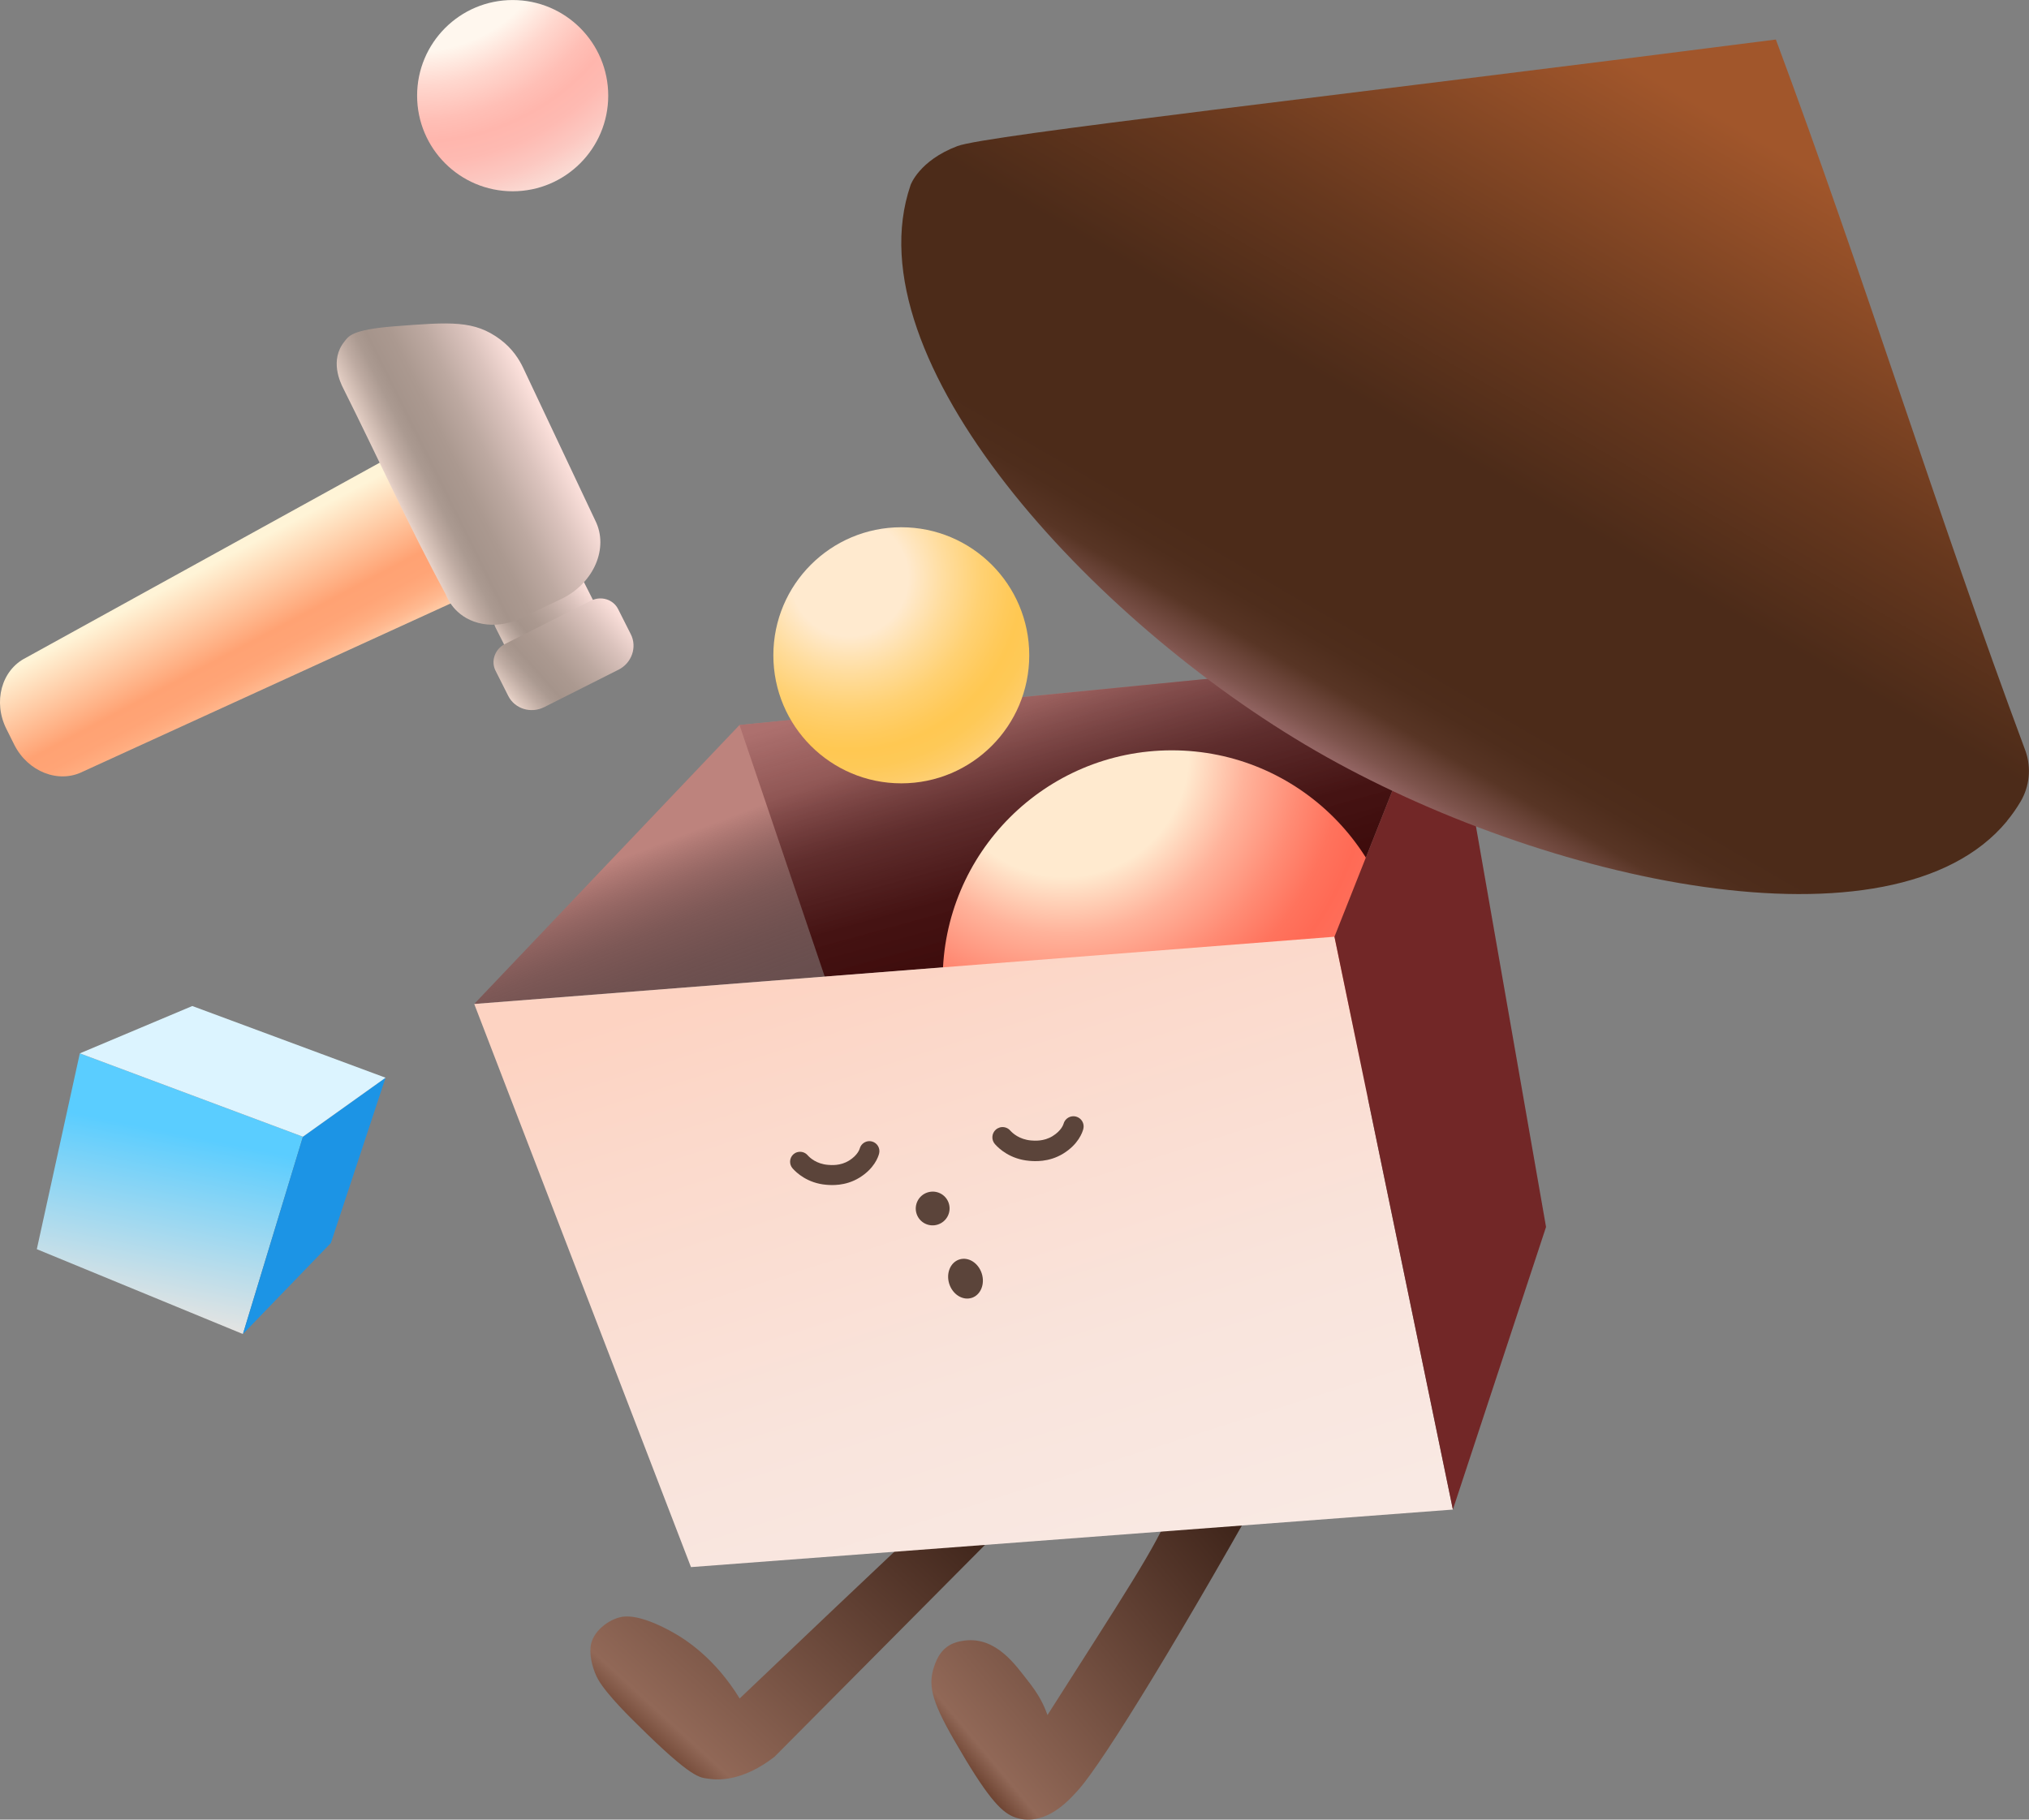 <svg
  width="369"
  height="331"
  viewBox="0 0 369 331"
  fill="none"
  xmlns="http://www.w3.org/2000/svg"
>
  <rect x="0" y="0" width="369" height="331" fill="#808080" stroke="none"/>
  <g id="character-comming-soon" clip-path="url(#clip0_30_23790)">
    <g id="&#235;&#160;&#136;&#236;&#157;&#180;&#236;&#150;&#180; 1">
      <g id="Group">
        <path
          id="Vector"
          d="M191.654 268.398C191.36 267.693 190.49 265.869 188.469 264.672C187.931 264.352 186.403 263.596 184.452 263.66C182.495 263.718 181.126 265.011 180.55 265.517C177.832 267.911 159.513 285.146 134.517 308.962C130.008 301.619 124.699 298.162 121.789 296.612C116.231 293.642 113.794 293.987 112.994 294.135C110.768 294.563 107.66 296.747 107.398 299.64C107.219 301.567 107.909 303.949 108.779 305.498C110.391 308.36 115.271 313.059 115.732 313.514C126.03 323.764 127.328 323.309 128.786 323.546C130.309 323.796 134.869 324.206 140.843 319.577C157.786 302.521 174.723 285.46 191.667 268.404H191.66L191.654 268.398Z"
          fill="url(#paint0_linear_30_23790)"
        />
        <path
          id="Vector_2"
          d="M233.421 264.064C232.743 263.245 227.638 257.201 223.219 258.565C221.639 259.058 220.603 260.249 219.957 261.401C215.262 269.794 213.305 273.219 212.767 274.807C210.804 280.543 203.947 290.819 190.496 311.978C189.85 310.147 189.006 308.348 186.844 305.627C184.746 302.99 181.202 297.676 175.388 298.431C173.079 298.732 171.218 299.667 170.105 302.535C168.653 306.261 169.203 309.04 173.604 316.671C179.348 326.646 181.938 329.495 184.26 330.455C185.417 330.935 186.275 330.967 186.588 330.98C191.097 331.249 194.641 327.241 196.201 325.481C200.813 320.263 215.236 296.747 233.414 264.051H233.421V264.064Z"
          fill="url(#paint1_linear_30_23790)"
        />
        <path
          id="Vector_3"
          d="M262.982 119.201L242.687 170.393L86.244 182.621L134.49 131.878L262.982 119.201Z"
          fill="url(#paint2_linear_30_23790)"
        />
        <path
          id="Vector_4"
          d="M262.982 119.201L242.687 170.393L149.988 177.64L134.49 131.878L262.982 119.201Z"
          fill="url(#paint3_linear_30_23790)"
        />
        <g id="Group_2">
          <path
            id="Vector_5"
            d="M14.518 191.611L6.695 227.233L44.177 242.669L55.089 206.778L14.518 191.618V191.611Z"
            fill="url(#paint4_linear_30_23790)"
          />
          <path
            id="Vector_6"
            d="M60.179 226.106L44.176 242.668L55.088 206.778L70.118 196.041L60.179 226.106Z"
            fill="#1C94E5"
          />
          <path
            id="Vector_7"
            d="M70.119 196.041L55.088 206.771L14.518 191.611L34.972 183L70.119 196.041Z"
            fill="#DCF4FF"
          />
        </g>
        <path
          id="Vector_8"
          d="M93.236 34.795C102.834 34.795 110.614 27.008 110.614 17.401C110.614 7.794 102.834 0.006 93.236 0.006C83.638 0.006 75.857 7.794 75.857 17.401C75.857 27.008 83.638 34.795 93.236 34.795Z"
          fill="url(#paint5_radial_30_23790)"
        />
        <path
          id="Vector_9"
          d="M163.914 142.493C176.765 142.493 187.183 132.065 187.183 119.201C187.183 106.338 176.765 95.91 163.914 95.91C151.062 95.91 140.645 106.338 140.645 119.201C140.645 132.065 151.062 142.493 163.914 142.493Z"
          fill="url(#paint6_radial_30_23790)"
        />
        <path
          id="Vector_10"
          d="M213.112 219.909C236.126 219.909 254.783 201.235 254.783 178.199C254.783 155.163 236.126 136.488 213.112 136.488C190.098 136.488 171.441 155.163 171.441 178.199C171.441 201.235 190.098 219.909 213.112 219.909Z"
          fill="url(#paint7_radial_30_23790)"
        />
        <path
          id="Vector_11"
          d="M86.244 182.623L125.664 285.064L264.23 274.597L242.694 170.395L86.244 182.629V182.623Z"
          fill="url(#paint8_linear_30_23790)"
        />
        <path
          id="Vector_12"
          d="M281.167 223.192L264.223 274.595L242.688 170.393L262.982 119.201L281.167 223.192Z"
          fill="#722727"
        />
        <path
          id="Vector_13"
          d="M170.558 222.75C172.177 222.225 173.066 220.496 172.547 218.883C172.029 217.27 170.296 216.386 168.678 216.911C167.06 217.436 166.171 219.171 166.689 220.778C167.207 222.392 168.94 223.275 170.558 222.75Z"
          fill="#5B443A"
        />
        <path
          id="Vector_14"
          d="M176.719 236.092C178.35 235.567 179.168 233.576 178.542 231.643C177.915 229.709 176.092 228.576 174.461 229.108C172.83 229.633 172.017 231.63 172.638 233.551C173.258 235.471 175.088 236.617 176.719 236.086V236.092Z"
          fill="#5B443A"
        />
        <path
          id="Vector_15"
          d="M144.975 209.595C145.634 209.396 146.382 209.582 146.868 210.133C147.284 210.607 148.48 211.72 150.572 211.893C151.192 211.945 152.836 212.085 154.39 211.131C156.021 210.126 156.335 208.993 156.347 208.942C156.603 207.969 157.595 207.386 158.567 207.636C159.539 207.892 160.127 208.878 159.872 209.851C159.718 210.459 158.995 212.572 156.29 214.23C153.712 215.811 151.115 215.587 150.265 215.517C146.862 215.229 144.847 213.334 144.144 212.534C143.478 211.778 143.549 210.626 144.303 209.96C144.508 209.781 144.738 209.653 144.981 209.582L144.975 209.595Z"
          fill="#5B443A"
        />
        <path
          id="Vector_16"
          d="M181.791 205.099C182.462 204.894 183.23 205.087 183.722 205.65C184.151 206.13 185.373 207.27 187.509 207.455C188.142 207.507 189.824 207.647 191.411 206.674C193.08 205.65 193.4 204.491 193.413 204.44C193.675 203.448 194.685 202.852 195.683 203.108C196.675 203.371 197.276 204.376 197.014 205.368C196.854 205.989 196.118 208.153 193.355 209.85C190.726 211.463 188.065 211.239 187.196 211.162C183.716 210.868 181.657 208.934 180.94 208.115C180.262 207.346 180.333 206.168 181.1 205.49C181.311 205.304 181.548 205.176 181.791 205.106V205.099Z"
          fill="#5B443A"
        />
        <path
          id="Vector_17"
          d="M364.995 149.363C344.329 174.428 280.637 160.49 239.234 136.552C198.286 112.877 154.78 65.341 165.583 33.72C165.595 33.694 165.608 33.669 165.608 33.643C165.608 33.643 167.15 29.213 174.128 26.569C179.341 24.597 241.908 17.606 322.966 7.189C339.238 50.891 352.107 92.947 368.379 136.648C369.441 139.689 369.102 143.044 367.464 145.816C366.78 146.969 365.968 148.166 364.983 149.35V149.363H364.995Z"
          fill="url(#paint9_linear_30_23790)"
        />
        <g id="Group_3">
          <path
            id="Vector_18"
            d="M107.103 116.187L97.809 120.874C95.916 121.828 93.722 121.29 92.91 119.67L90.127 114.164C89.309 112.544 90.185 110.464 92.072 109.51L101.365 104.823C103.259 103.87 105.452 104.407 106.265 106.027L109.047 111.533C109.866 113.153 108.99 115.233 107.103 116.187Z"
            fill="url(#paint10_linear_30_23790)"
          />
          <path
            id="Vector_19"
            d="M83.923 108.87L15.075 140.356C10.662 142.584 5.071 140.394 2.596 135.471L1.176 132.622C-1.306 127.698 0.261 121.898 4.675 119.67L70.952 83.12C75.365 80.892 80.955 83.082 83.431 88.005L87.415 95.918C89.897 100.841 88.33 106.642 83.917 108.87H83.923Z"
            fill="url(#paint11_linear_30_23790)"
          />
          <path
            id="Vector_20"
            d="M81.077 108.126C74.393 95.815 68.636 83.03 62.4 70.584C61.901 69.585 59.918 65.501 62.637 62.133C63.366 61.23 63.807 59.969 71.757 59.355C81.959 58.567 86.264 58.228 90.991 61.762C93.178 63.401 94.419 65.373 95.142 66.903L108.273 94.72C110.729 99.656 108.043 105.988 102.274 108.863L95.973 111.865C95.468 112.173 91.483 114.497 86.98 113.306C82.631 112.153 81.262 108.639 81.083 108.133L81.077 108.126Z"
            fill="url(#paint12_linear_30_23790)"
          />
          <path
            id="Vector_21"
            d="M112.464 121.833L98.981 128.626C96.55 129.849 93.621 128.939 92.437 126.596L90.128 122.019C89.233 120.252 90 118.069 91.83 117.147L107.481 109.266C109.31 108.344 111.523 109.029 112.412 110.796L114.721 115.373C115.905 117.716 114.894 120.617 112.464 121.839V121.833Z"
            fill="url(#paint13_linear_30_23790)"
          />
        </g>
      </g>
    </g>
  </g>
  <defs>
    <linearGradient
      id="paint0_linear_30_23790"
      x1="174.457"
      y1="256.054"
      x2="116.665"
      y2="319.036"
      gradientUnits="userSpaceOnUse"
    >
      <stop stop-color="#2D160D" />
      <stop offset="0.91" stop-color="#916857" />
      <stop offset="1" stop-color="#643927" />
    </linearGradient>
    <linearGradient
      id="paint1_linear_30_23790"
      x1="235.919"
      y1="269.569"
      x2="173.832"
      y2="321.35"
      gradientUnits="userSpaceOnUse"
    >
      <stop stop-color="#2D160D" />
      <stop offset="0.93" stop-color="#916857" />
      <stop offset="1" stop-color="#643927" />
    </linearGradient>
    <linearGradient
      id="paint2_linear_30_23790"
      x1="168.514"
      y1="134.909"
      x2="189.373"
      y2="189.626"
      gradientUnits="userSpaceOnUse"
    >
      <stop stop-color="#BE837D" stop-opacity="0.98" />
      <stop offset="0.13" stop-color="#9A615D" stop-opacity="0.81" />
      <stop offset="0.25" stop-color="#7C4542" stop-opacity="0.672" />
      <stop offset="0.38" stop-color="#642F2D" stop-opacity="0.578" />
      <stop offset="0.5" stop-color="#541F1E" stop-opacity="0.504" />
      <stop offset="0.63" stop-color="#4A1615" stop-opacity="0.476" />
      <stop offset="0.75" stop-color="#471313" stop-opacity="0.68" />
    </linearGradient>
    <linearGradient
      id="paint3_linear_30_23790"
      x1="196.339"
      y1="116.844"
      x2="230.601"
      y2="241.267"
      gradientUnits="userSpaceOnUse"
    >
      <stop stop-color="#A56767" stop-opacity="0.68" />
      <stop offset="0.08" stop-color="#7F4545" stop-opacity="0.64" />
      <stop offset="0.19" stop-color="#5A2525" stop-opacity="0.828" />
      <stop offset="0.3" stop-color="#441111" stop-opacity="0.96" />
      <stop offset="0.4" stop-color="#3D0B0B" />
    </linearGradient>
    <linearGradient
      id="paint4_linear_30_23790"
      x1="34.987"
      y1="196.521"
      x2="25.186"
      y2="245.485"
      gradientUnits="userSpaceOnUse"
    >
      <stop offset="0.2" stop-color="#5ACDFF" />
      <stop offset="1" stop-color="#FFE8DC" />
    </linearGradient>
    <radialGradient
      id="paint5_radial_30_23790"
      cx="0"
      cy="0"
      r="1"
      gradientUnits="userSpaceOnUse"
      gradientTransform="translate(76 -16.5) rotate(57.183) scale(78.117 78.188)"
    >
      <stop offset="0.33" stop-color="#FFF7EE" />
      <stop offset="0.41" stop-color="#FFD7CE" />
      <stop offset="0.49" stop-color="#FFBFB6" />
      <stop offset="0.54" stop-color="#FFB6AD" />
      <stop offset="0.59" stop-color="#FEBAB2" />
      <stop offset="0.65" stop-color="#FCC8C1" />
      <stop offset="0.72" stop-color="#FAE0D9" />
      <stop offset="0.74" stop-color="#F9E9E3" />
    </radialGradient>
    <radialGradient
      id="paint6_radial_30_23790"
      cx="0"
      cy="0"
      r="1"
      gradientUnits="userSpaceOnUse"
      gradientTransform="translate(154.5 105) rotate(47.049) scale(50.856 50.861)"
    >
      <stop offset="0.21" stop-color="#FFEACF" />
      <stop offset="0.35" stop-color="#FFDC9B" />
      <stop offset="0.47" stop-color="#FFD173" />
      <stop offset="0.57" stop-color="#FFCA5B" />
      <stop offset="0.62" stop-color="#FFC852" />
      <stop offset="0.68" stop-color="#FEC957" />
      <stop offset="0.74" stop-color="#FECC66" />
      <stop offset="0.81" stop-color="#FDD27E" />
      <stop offset="0.89" stop-color="#FBDAA1" />
      <stop offset="0.97" stop-color="#F9E4CD" />
      <stop offset="1" stop-color="#F9E9E3" />
    </radialGradient>
    <radialGradient
      id="paint7_radial_30_23790"
      cx="0"
      cy="0"
      r="1"
      gradientUnits="userSpaceOnUse"
      gradientTransform="translate(193.722 136.977) rotate(53.695) scale(102.304 102.4)"
    >
      <stop offset="0.22" stop-color="#FFEACF" />
      <stop offset="0.32" stop-color="#FFB39B" />
      <stop offset="0.42" stop-color="#FF8B74" />
      <stop offset="0.49" stop-color="#FF735D" />
      <stop offset="0.54" stop-color="#FF6A55" />
      <stop offset="0.58" stop-color="#FE6E5A" />
      <stop offset="0.63" stop-color="#FE7B69" />
      <stop offset="0.69" stop-color="#FD9281" />
      <stop offset="0.75" stop-color="#FBB0A4" />
      <stop offset="0.81" stop-color="#F9D8D0" />
      <stop offset="0.84" stop-color="#F9E9E3" />
    </radialGradient>
    <linearGradient
      id="paint8_linear_30_23790"
      x1="162.164"
      y1="169.229"
      x2="200.282"
      y2="288.791"
      gradientUnits="userSpaceOnUse"
    >
      <stop stop-color="#FDD3C2" />
      <stop offset="0.2" stop-color="#FBD9CB" />
      <stop offset="0.66" stop-color="#F9E4DC" />
      <stop offset="1" stop-color="#F9E9E3" />
    </linearGradient>
    <linearGradient
      id="paint9_linear_30_23790"
      x1="238.873"
      y1="137.486"
      x2="316.525"
      y2="3.602"
      gradientUnits="userSpaceOnUse"
    >
      <stop stop-color="#9B6B6B" />
      <stop offset="0.03" stop-color="#7E544D" />
      <stop offset="0.06" stop-color="#684236" />
      <stop offset="0.08" stop-color="#583525" />
      <stop offset="0.12" stop-color="#4E2D1C" />
      <stop offset="0.16" stop-color="#4C2B19" />
      <stop offset="0.37" stop-color="#4C2B19" />
      <stop offset="0.39" stop-color="#4C2B19" />
      <stop offset="0.57" stop-color="#67381E" />
      <stop offset="0.89" stop-color="#A1562B" />
    </linearGradient>
    <linearGradient
      id="paint10_linear_30_23790"
      x1="104.723"
      y1="103.752"
      x2="89.661"
      y2="115.599"
      gradientUnits="userSpaceOnUse"
    >
      <stop stop-color="#FFE3DE" />
      <stop offset="0.21" stop-color="#DBC3BD" />
      <stop offset="0.42" stop-color="#BDA9A1" />
      <stop offset="0.6" stop-color="#AB9990" />
      <stop offset="0.73" stop-color="#A5948B" />
      <stop offset="0.79" stop-color="#AB9A91" />
      <stop offset="0.87" stop-color="#BEABA2" />
      <stop offset="0.97" stop-color="#DDC8BE" />
      <stop offset="1" stop-color="#EAD4CA" />
    </linearGradient>
    <linearGradient
      id="paint11_linear_30_23790"
      x1="51.902"
      y1="128.57"
      x2="35.044"
      y2="96.686"
      gradientUnits="userSpaceOnUse"
    >
      <stop stop-color="#FFEBCC" />
      <stop offset="0.01" stop-color="#FFE5C4" />
      <stop offset="0.07" stop-color="#FFCCA7" />
      <stop offset="0.13" stop-color="#FFB990" />
      <stop offset="0.2" stop-color="#FFAC7F" />
      <stop offset="0.27" stop-color="#FFA476" />
      <stop offset="0.37" stop-color="#FFA273" />
      <stop offset="0.81" stop-color="#FFF4D7" />
    </linearGradient>
    <linearGradient
      id="paint12_linear_30_23790"
      x1="99.835"
      y1="76.057"
      x2="71.74"
      y2="90.033"
      gradientUnits="userSpaceOnUse"
    >
      <stop stop-color="#FFE3DE" />
      <stop offset="0.21" stop-color="#DBC3BD" />
      <stop offset="0.42" stop-color="#BDA9A1" />
      <stop offset="0.6" stop-color="#AB9990" />
      <stop offset="0.73" stop-color="#A5948B" />
      <stop offset="0.79" stop-color="#AB9A91" />
      <stop offset="0.87" stop-color="#BEABA2" />
      <stop offset="0.97" stop-color="#DDC8BE" />
      <stop offset="1" stop-color="#EAD4CA" />
    </linearGradient>
    <linearGradient
      id="paint13_linear_30_23790"
      x1="110.597"
      y1="108.262"
      x2="91.22"
      y2="125.419"
      gradientUnits="userSpaceOnUse"
    >
      <stop stop-color="#FFE3DE" />
      <stop offset="0.21" stop-color="#DBC3BD" />
      <stop offset="0.42" stop-color="#BDA9A1" />
      <stop offset="0.6" stop-color="#AB9990" />
      <stop offset="0.73" stop-color="#A5948B" />
      <stop offset="0.79" stop-color="#AB9A91" />
      <stop offset="0.87" stop-color="#BEABA2" />
      <stop offset="0.97" stop-color="#DDC8BE" />
      <stop offset="1" stop-color="#EAD4CA" />
    </linearGradient>
    <clipPath id="clip0_30_23790">
      <rect width="369" height="331" fill="white" />
    </clipPath>
  </defs>
</svg>
